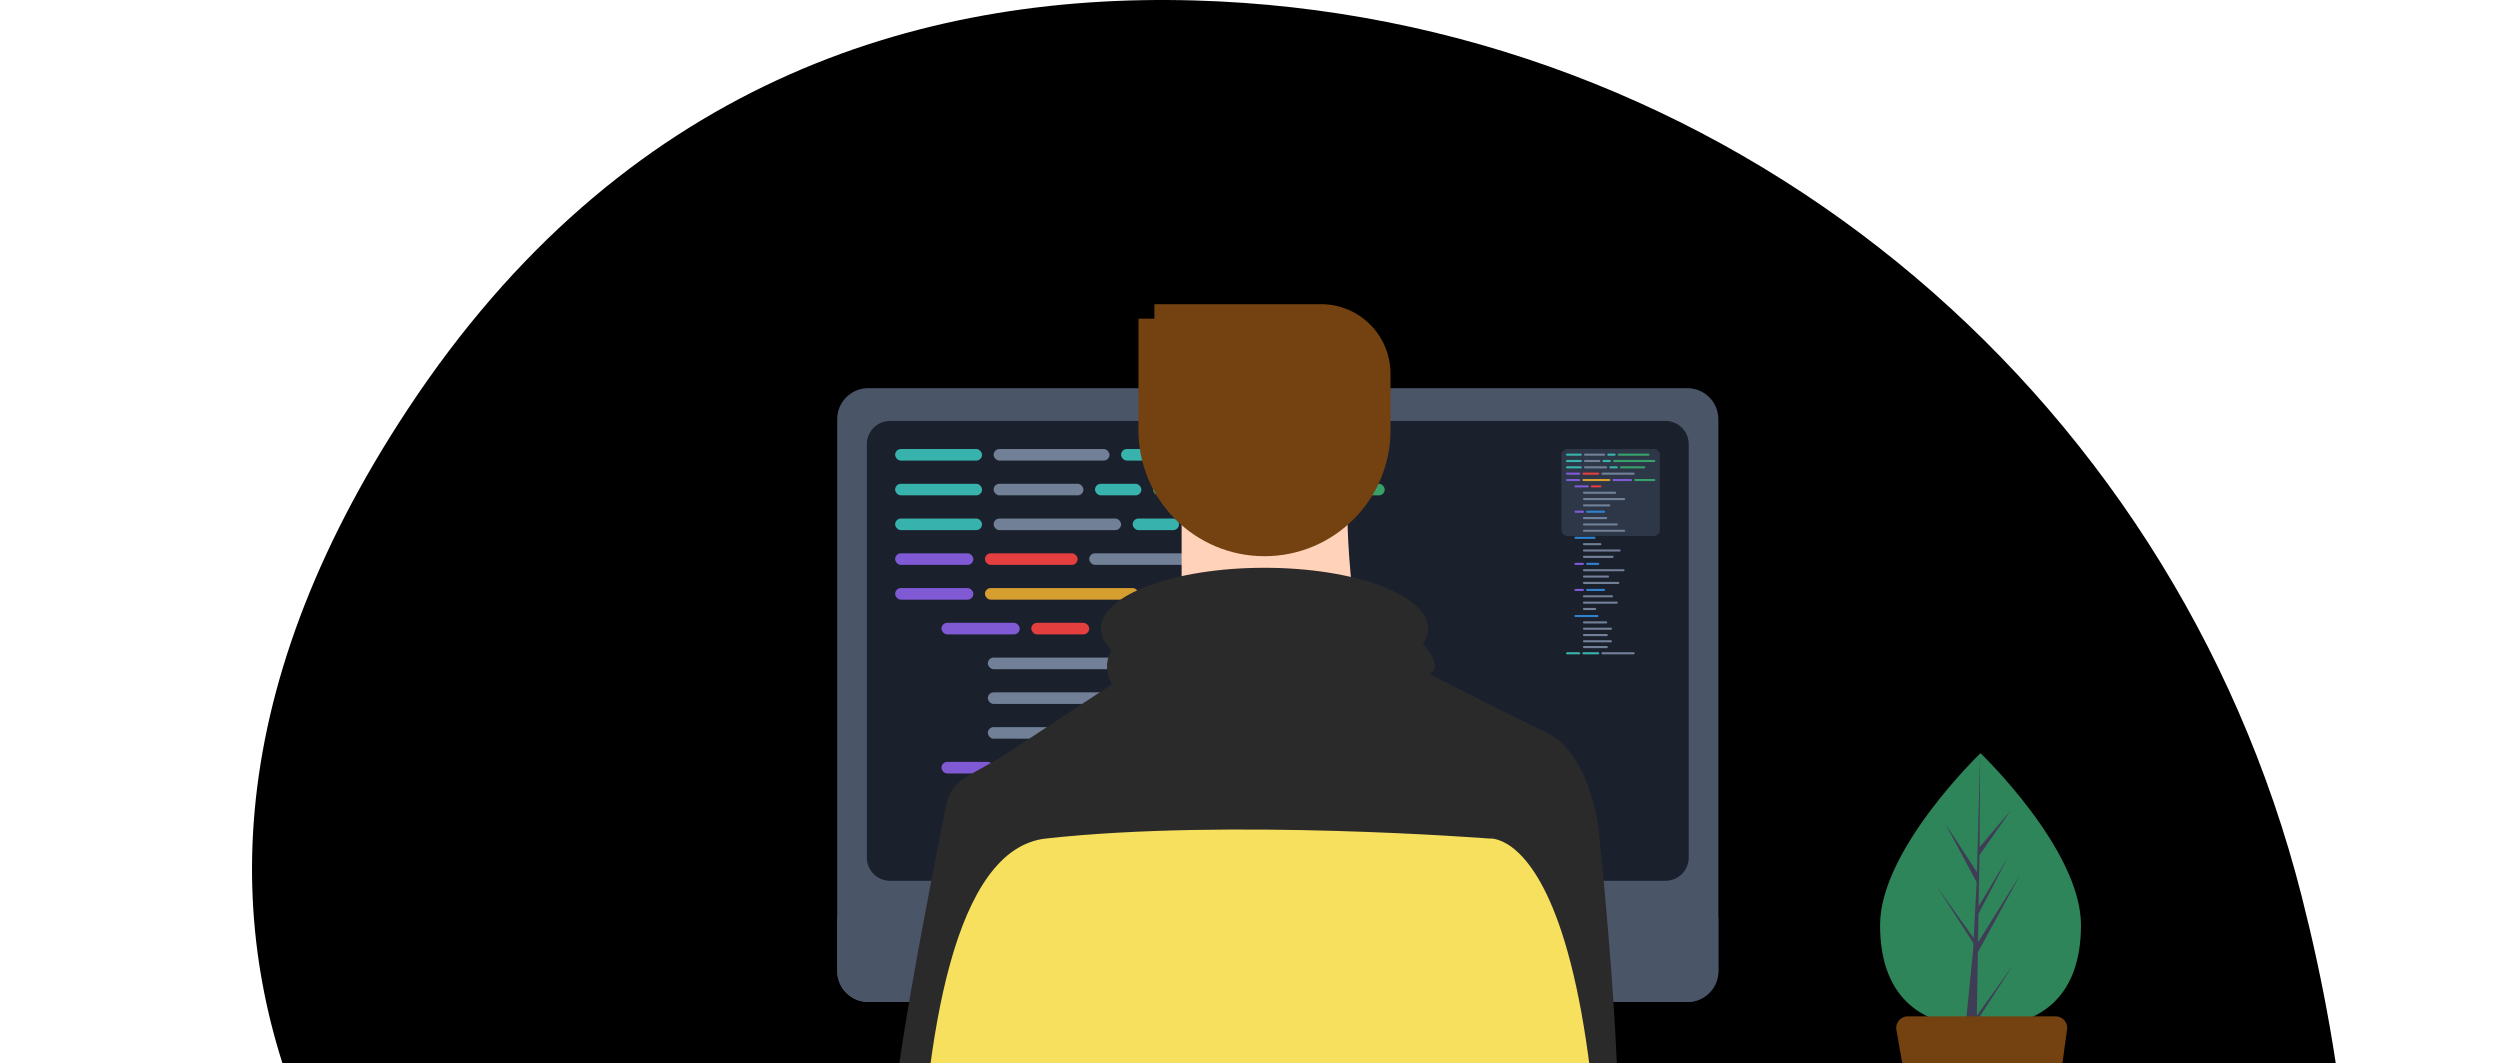 <svg width="863" height="367" viewBox="0 0 863 367" fill="none" xmlns="http://www.w3.org/2000/svg">
    <path d="M794.544 309.387C749.628 132.765 594.428 5.269 412.256 0.156C315.947 -2.548 214.604 29.393 140.818 141.168C8.919 340.976 148.924 479.05 246.532 544.66C286 588.5 280.406 618.487 317 662C382.931 740.238 565.54 833.584 716.596 681.253C826.082 570.843 824.463 427.034 794.544 309.387Z" fill="currentColor"/>
    <path d="M407.692 341.755L403.023 371.562C403.023 371.562 380.039 383.773 396.199 384.132C412.36 384.491 488.495 384.132 488.495 384.132C488.495 384.132 503.219 384.132 479.876 371.203L475.207 339.959L407.692 341.755Z" fill="#718096"/>
    <path opacity="0.1" d="M392.948 383.808C396.087 381.271 399.461 379.038 403.023 377.14L407.691 347.332L475.207 347.396L479.876 376.781C483.712 378.761 487.328 381.14 490.664 383.88C493.663 383.196 496.939 380.653 479.876 371.203L475.207 339.959L407.691 341.755L403.023 371.562C403.023 371.562 383.709 381.824 392.948 383.808Z" fill="black"/>
    <path d="M582.486 134H299.695C293.788 134 289 138.788 289 144.695V335.19C289 341.097 293.788 345.885 299.695 345.885H582.486C588.392 345.885 593.18 341.097 593.18 335.19V144.695C593.18 138.788 588.392 134 582.486 134Z" fill="#4A5568"/>
    <path d="M574.945 145.312H307.235C302.817 145.312 299.235 148.894 299.235 153.313V296.047C299.235 300.465 302.817 304.047 307.235 304.047H574.945C579.363 304.047 582.945 300.465 582.945 296.046V153.312C582.945 148.894 579.363 145.312 574.945 145.312Z" fill="#1A202C"/>
    <path d="M441.09 142.08C442.082 142.08 442.886 141.276 442.886 140.285C442.886 139.293 442.082 138.489 441.09 138.489C440.099 138.489 439.295 139.293 439.295 140.285C439.295 141.276 440.099 142.08 441.09 142.08Z" fill="#1A202C"/>
    <path d="M593.18 316.616V335.19C593.18 336.594 592.904 337.985 592.367 339.283C591.829 340.58 591.041 341.76 590.048 342.753C589.055 343.746 587.876 344.534 586.578 345.071C585.281 345.608 583.89 345.885 582.485 345.885H299.695C298.29 345.885 296.9 345.608 295.602 345.071C294.304 344.534 293.125 343.746 292.132 342.753C291.139 341.76 290.351 340.58 289.814 339.283C289.276 337.985 289 336.594 289 335.19V316.616H593.18Z" fill="#4A5568"/>
    <path d="M441.09 338.164C444.859 338.164 447.914 335.109 447.914 331.34C447.914 327.572 444.859 324.517 441.09 324.517C437.322 324.517 434.267 327.572 434.267 331.34C434.267 335.109 437.322 338.164 441.09 338.164Z" fill="#1A202C"/>
    <rect x="309" y="155" width="30" height="4" rx="2" fill="#38B2AC"/>
    <rect x="387" y="155" width="16" height="4" rx="2" fill="#38B2AC"/>
    <rect x="343" y="155" width="40" height="4" rx="2" fill="#718096"/>
    <rect x="376" y="191" width="63" height="4" rx="2" fill="#718096"/>
    <rect x="341" y="227" width="63" height="4" rx="2" fill="#718096"/>
    <rect x="341" y="239" width="80" height="4" rx="2" fill="#718096"/>
    <rect x="341" y="251" width="52" height="4" rx="2" fill="#718096"/>
    <rect x="341" y="275" width="46" height="4" rx="2" fill="#718096"/>
    <rect x="341" y="287" width="66" height="4" rx="2" fill="#718096"/>
    <rect x="341" y="299" width="80" height="4" rx="2" fill="#718096"/>
    <rect x="407" y="155" width="60" height="4" rx="2" fill="#38A169"/>
    <rect x="309" y="167" width="30" height="4" rx="2" fill="#38B2AC"/>
    <rect x="378" y="167" width="16" height="4" rx="2" fill="#38B2AC"/>
    <rect x="343" y="167" width="31" height="4" rx="2" fill="#718096"/>
    <rect x="398" y="167" width="80" height="4" rx="2" fill="#38A169"/>
    <rect x="438" y="203" width="40" height="4" rx="2" fill="#38A169"/>
    <rect x="309" y="191" width="27" height="4" rx="2" fill="#805AD5"/>
    <rect x="309" y="203" width="27" height="4" rx="2" fill="#805AD5"/>
    <rect x="325" y="215" width="27" height="4" rx="2" fill="#805AD5"/>
    <rect x="325" y="263" width="18" height="4" rx="2" fill="#805AD5"/>
    <rect x="347" y="263" width="36" height="4" rx="2" fill="#3182CE"/>
    <rect x="397" y="203" width="37" height="4" rx="2" fill="#805AD5"/>
    <rect x="340" y="203" width="53" height="4" rx="2" fill="#D69E2E"/>
    <rect x="340" y="191" width="32" height="4" rx="2" fill="#E53E3E"/>
    <rect x="356" y="215" width="20" height="4" rx="2" fill="#E53E3E"/>
    <rect x="309" y="179" width="30" height="4" rx="2" fill="#38B2AC"/>
    <rect x="391" y="179" width="16" height="4" rx="2" fill="#38B2AC"/>
    <rect x="343" y="179" width="44" height="4" rx="2" fill="#718096"/>
    <rect x="411" y="179" width="48" height="4" rx="2" fill="#38A169"/>
    <rect x="539" y="155" width="34" height="30.047" rx="2" fill="#2D3748"/>
    <rect x="540.581" y="156.581" width="5.474" height="0.73" rx="0.365" fill="#38B2AC"/>
    <rect x="554.814" y="156.581" width="2.92" height="0.73" rx="0.365" fill="#38B2AC"/>
    <rect x="546.785" y="156.581" width="7.299" height="0.73" rx="0.365" fill="#718096"/>
    <rect x="552.807" y="163.15" width="11.495" height="0.73" rx="0.365" fill="#718096"/>
    <rect x="546.42" y="169.719" width="11.495" height="0.73" rx="0.365" fill="#718096"/>
    <rect x="546.42" y="171.909" width="14.598" height="0.73" rx="0.365" fill="#718096"/>
    <rect x="546.42" y="174.098" width="9.488" height="0.73" rx="0.365" fill="#718096"/>
    <rect x="546.42" y="178.478" width="8.394" height="0.73" rx="0.365" fill="#718096"/>
    <rect x="546.42" y="180.667" width="12.043" height="0.73" rx="0.365" fill="#718096"/>
    <rect x="546.42" y="182.857" width="14.598" height="0.73" rx="0.365" fill="#718096"/>
    <rect x="558.463" y="156.581" width="10.948" height="0.73" rx="0.365" fill="#38A169"/>
    <rect x="540.581" y="158.771" width="5.474" height="0.73" rx="0.365" fill="#38B2AC"/>
    <rect x="553.172" y="158.771" width="2.92" height="0.73" rx="0.365" fill="#38B2AC"/>
    <rect x="546.785" y="158.771" width="5.657" height="0.73" rx="0.365" fill="#718096"/>
    <rect x="556.821" y="158.771" width="14.598" height="0.73" rx="0.365" fill="#38A169"/>
    <rect x="564.12" y="165.34" width="7.299" height="0.73" rx="0.365" fill="#38A169"/>
    <rect x="540.581" y="163.15" width="4.927" height="0.73" rx="0.365" fill="#805AD5"/>
    <rect x="540.581" y="165.34" width="4.927" height="0.73" rx="0.365" fill="#805AD5"/>
    <rect x="543.501" y="167.529" width="4.927" height="0.73" rx="0.365" fill="#805AD5"/>
    <rect x="543.501" y="176.288" width="3.284" height="0.73" rx="0.365" fill="#805AD5"/>
    <rect x="547.515" y="176.288" width="6.569" height="0.73" rx="0.365" fill="#3182CE"/>
    <rect x="546.42" y="187.478" width="6.39" height="0.73" rx="0.365" fill="#718096"/>
    <rect x="546.42" y="189.667" width="13.04" height="0.73" rx="0.365" fill="#718096"/>
    <rect x="546.42" y="191.857" width="10.6" height="0.73" rx="0.365" fill="#718096"/>
    <rect x="543.501" y="185.288" width="7.28" height="0.73" rx="0.365" fill="#3182CE"/>
    <rect x="546.42" y="196.478" width="14.39" height="0.73" rx="0.365" fill="#718096"/>
    <rect x="546.42" y="198.667" width="9.04" height="0.73" rx="0.365" fill="#718096"/>
    <rect x="546.42" y="200.857" width="12.6" height="0.73" rx="0.365" fill="#718096"/>
    <rect x="543.501" y="194.288" width="3.284" height="0.73" rx="0.365" fill="#805AD5"/>
    <rect x="547.515" y="194.288" width="4.57" height="0.73" rx="0.365" fill="#3182CE"/>
    <rect x="546.42" y="205.478" width="10.39" height="0.73" rx="0.365" fill="#718096"/>
    <rect x="546.42" y="207.667" width="12.043" height="0.73" rx="0.365" fill="#718096"/>
    <rect x="546.42" y="209.857" width="4.6" height="0.73" rx="0.365" fill="#718096"/>
    <rect x="543.501" y="203.288" width="3.284" height="0.73" rx="0.365" fill="#805AD5"/>
    <rect x="547.515" y="203.288" width="6.57" height="0.73" rx="0.365" fill="#3182CE"/>
    <rect x="546.42" y="214.478" width="8.394" height="0.73" rx="0.365" fill="#718096"/>
    <rect x="546.42" y="216.667" width="10.04" height="0.73" rx="0.365" fill="#718096"/>
    <rect x="546.42" y="218.857" width="8.6" height="0.73" rx="0.365" fill="#718096"/>
    <rect x="546.42" y="221" width="10.04" height="0.73" rx="0.365" fill="#718096"/>
    <rect x="546.42" y="223" width="8.6" height="0.73" rx="0.365" fill="#718096"/>
    <rect x="543.501" y="212.288" width="8.28" height="0.73" rx="0.365" fill="#3182CE"/>
    <rect x="556.639" y="165.34" width="6.751" height="0.73" rx="0.365" fill="#805AD5"/>
    <rect x="546.238" y="165.34" width="9.671" height="0.73" rx="0.365" fill="#D69E2E"/>
    <rect x="546.238" y="163.15" width="5.839" height="0.73" rx="0.365" fill="#E53E3E"/>
    <rect x="552.807" y="225.15" width="11.495" height="0.73" rx="0.365" fill="#718096"/>
    <rect x="540.581" y="225.15" width="4.927" height="0.73" rx="0.365" fill="#38B2AC"/>
    <rect x="546.238" y="225.15" width="5.839" height="0.73" rx="0.365" fill="#38B2AC"/>
    <rect x="549.157" y="167.529" width="3.649" height="0.73" rx="0.365" fill="#E53E3E"/>
    <rect x="540.581" y="160.961" width="5.474" height="0.73" rx="0.365" fill="#38B2AC"/>
    <rect x="555.544" y="160.961" width="2.92" height="0.73" rx="0.365" fill="#38B2AC"/>
    <rect x="546.785" y="160.961" width="8.029" height="0.73" rx="0.365" fill="#718096"/>
    <rect x="559.193" y="160.961" width="8.758" height="0.73" rx="0.365" fill="#38A169"/>
    <path d="M436.08 189.492C457.203 189.492 474.327 172.368 474.327 151.245C474.327 130.122 457.203 112.998 436.08 112.998C414.957 112.998 397.833 130.122 397.833 151.245C397.833 172.368 414.957 189.492 436.08 189.492Z" fill="#FFD2B9"/>
    <path d="M407.898 170.368V230.758H470.301C470.301 230.758 462.249 180.433 466.275 165.336L407.898 170.368Z" fill="#FFD2B9"/>
    <path d="M531.697 251.894C531.697 251.894 472.314 222.706 472.314 220.693C472.314 218.68 466.275 205.595 462.249 205.595C458.223 205.595 424.002 194.524 404.879 210.628L402.866 223.712L329.392 272.024L349.522 345.498C349.522 345.498 362.606 359.589 358.58 369.654C354.554 379.718 361.6 431.05 361.6 431.05L519.619 426.017V357.576C519.619 357.576 524.651 341.472 527.671 336.439C530.69 331.407 527.671 316.309 527.671 316.309L551.826 286.115C551.826 286.115 548.807 257.933 531.697 251.894Z" fill="#2A2A2B"/>
    <path opacity="0.1" d="M331.908 296.683L336.437 272.024C336.437 272.024 310.268 385.757 313.288 398.842C316.307 411.926 338.45 432.056 341.47 433.062C344.489 434.069 372.671 346.504 372.671 346.504L331.908 296.683Z" fill="black"/>
    <path d="M348.5 259.756L333.569 268.132C330.032 270.116 327.54 273.48 326.736 277.456C321.994 300.901 305.656 383.387 308.243 394.594C311.262 407.678 333.405 427.808 336.424 428.814C339.444 429.821 367.626 342.256 367.626 342.256L348.5 259.756Z" fill="#2A2A2A"/>
    <path opacity="0.1" d="M537.232 302.722L545.787 286.115C545.787 286.115 557.865 399.848 549.813 410.92C541.762 421.991 509.91 426.134 509.91 426.134L509.554 343.485L537.232 302.722Z" fill="black"/>
    <path d="M538.742 273.03L551.826 286.115C551.826 286.115 563.904 399.848 555.852 410.92C547.801 421.991 515.949 426.134 515.949 426.134L515.593 343.485L538.742 273.03Z" fill="#2A2A2A"/>
    <ellipse cx="436.5" cy="217" rx="56.5" ry="21" fill="#2A2A2A"/>
    <path d="M387 240C378.2 231.2 383.333 223.333 387 220.5H489.5C498.7 229.7 495 232.667 492 233L387 240Z" fill="#2A2A2A"/>
    <path d="M398.5 105H433.5H456C469.255 105 480 115.745 480 129V148.5C480 172.524 460.524 192 436.5 192C412.476 192 393 172.524 393 148.5V110H398.5V105Z" fill="#744210"/>
    <path d="M320.321 546.132C320.321 546.132 297.857 296.462 361.036 289.461C424.215 282.461 514.069 289.461 514.069 289.461C514.069 289.461 566.016 282.461 550.572 546.132C550.572 546.132 564.612 623.133 438.254 616.132C311.897 609.132 320.321 546.132 320.321 546.132Z" fill="#F6E05E"/>
    <path d="M718.353 319.338C718.353 345.453 702.828 354.572 683.676 354.572C664.525 354.572 649 345.453 649 319.338C649 293.223 683.676 260 683.676 260C683.676 260 718.353 293.223 718.353 319.338Z" fill="#2F855A"/>
    <path d="M682.769 328.721L697.548 301.682L682.824 325.292L682.984 315.465L693.17 295.902L683.026 312.864L683.313 295.189L694.221 279.615L683.358 292.41L683.538 260L682.459 301.067L671.413 284.16L682.325 304.532L681.292 324.272L681.261 323.748L668.476 305.885L681.222 325.599L681.093 328.068L681.07 328.105L681.081 328.308L678.459 354.65H681.962L682.382 352.522L695.097 332.855L682.413 350.577L682.769 328.721Z" fill="#3F3D56"/>
    <path d="M705.823 411.222H664.482L654.629 355.533C654.195 353.083 656.08 350.836 658.568 350.836H709.592C712.019 350.836 713.887 352.98 713.554 355.385L705.823 411.222Z" fill="#744210"/>
</svg>
